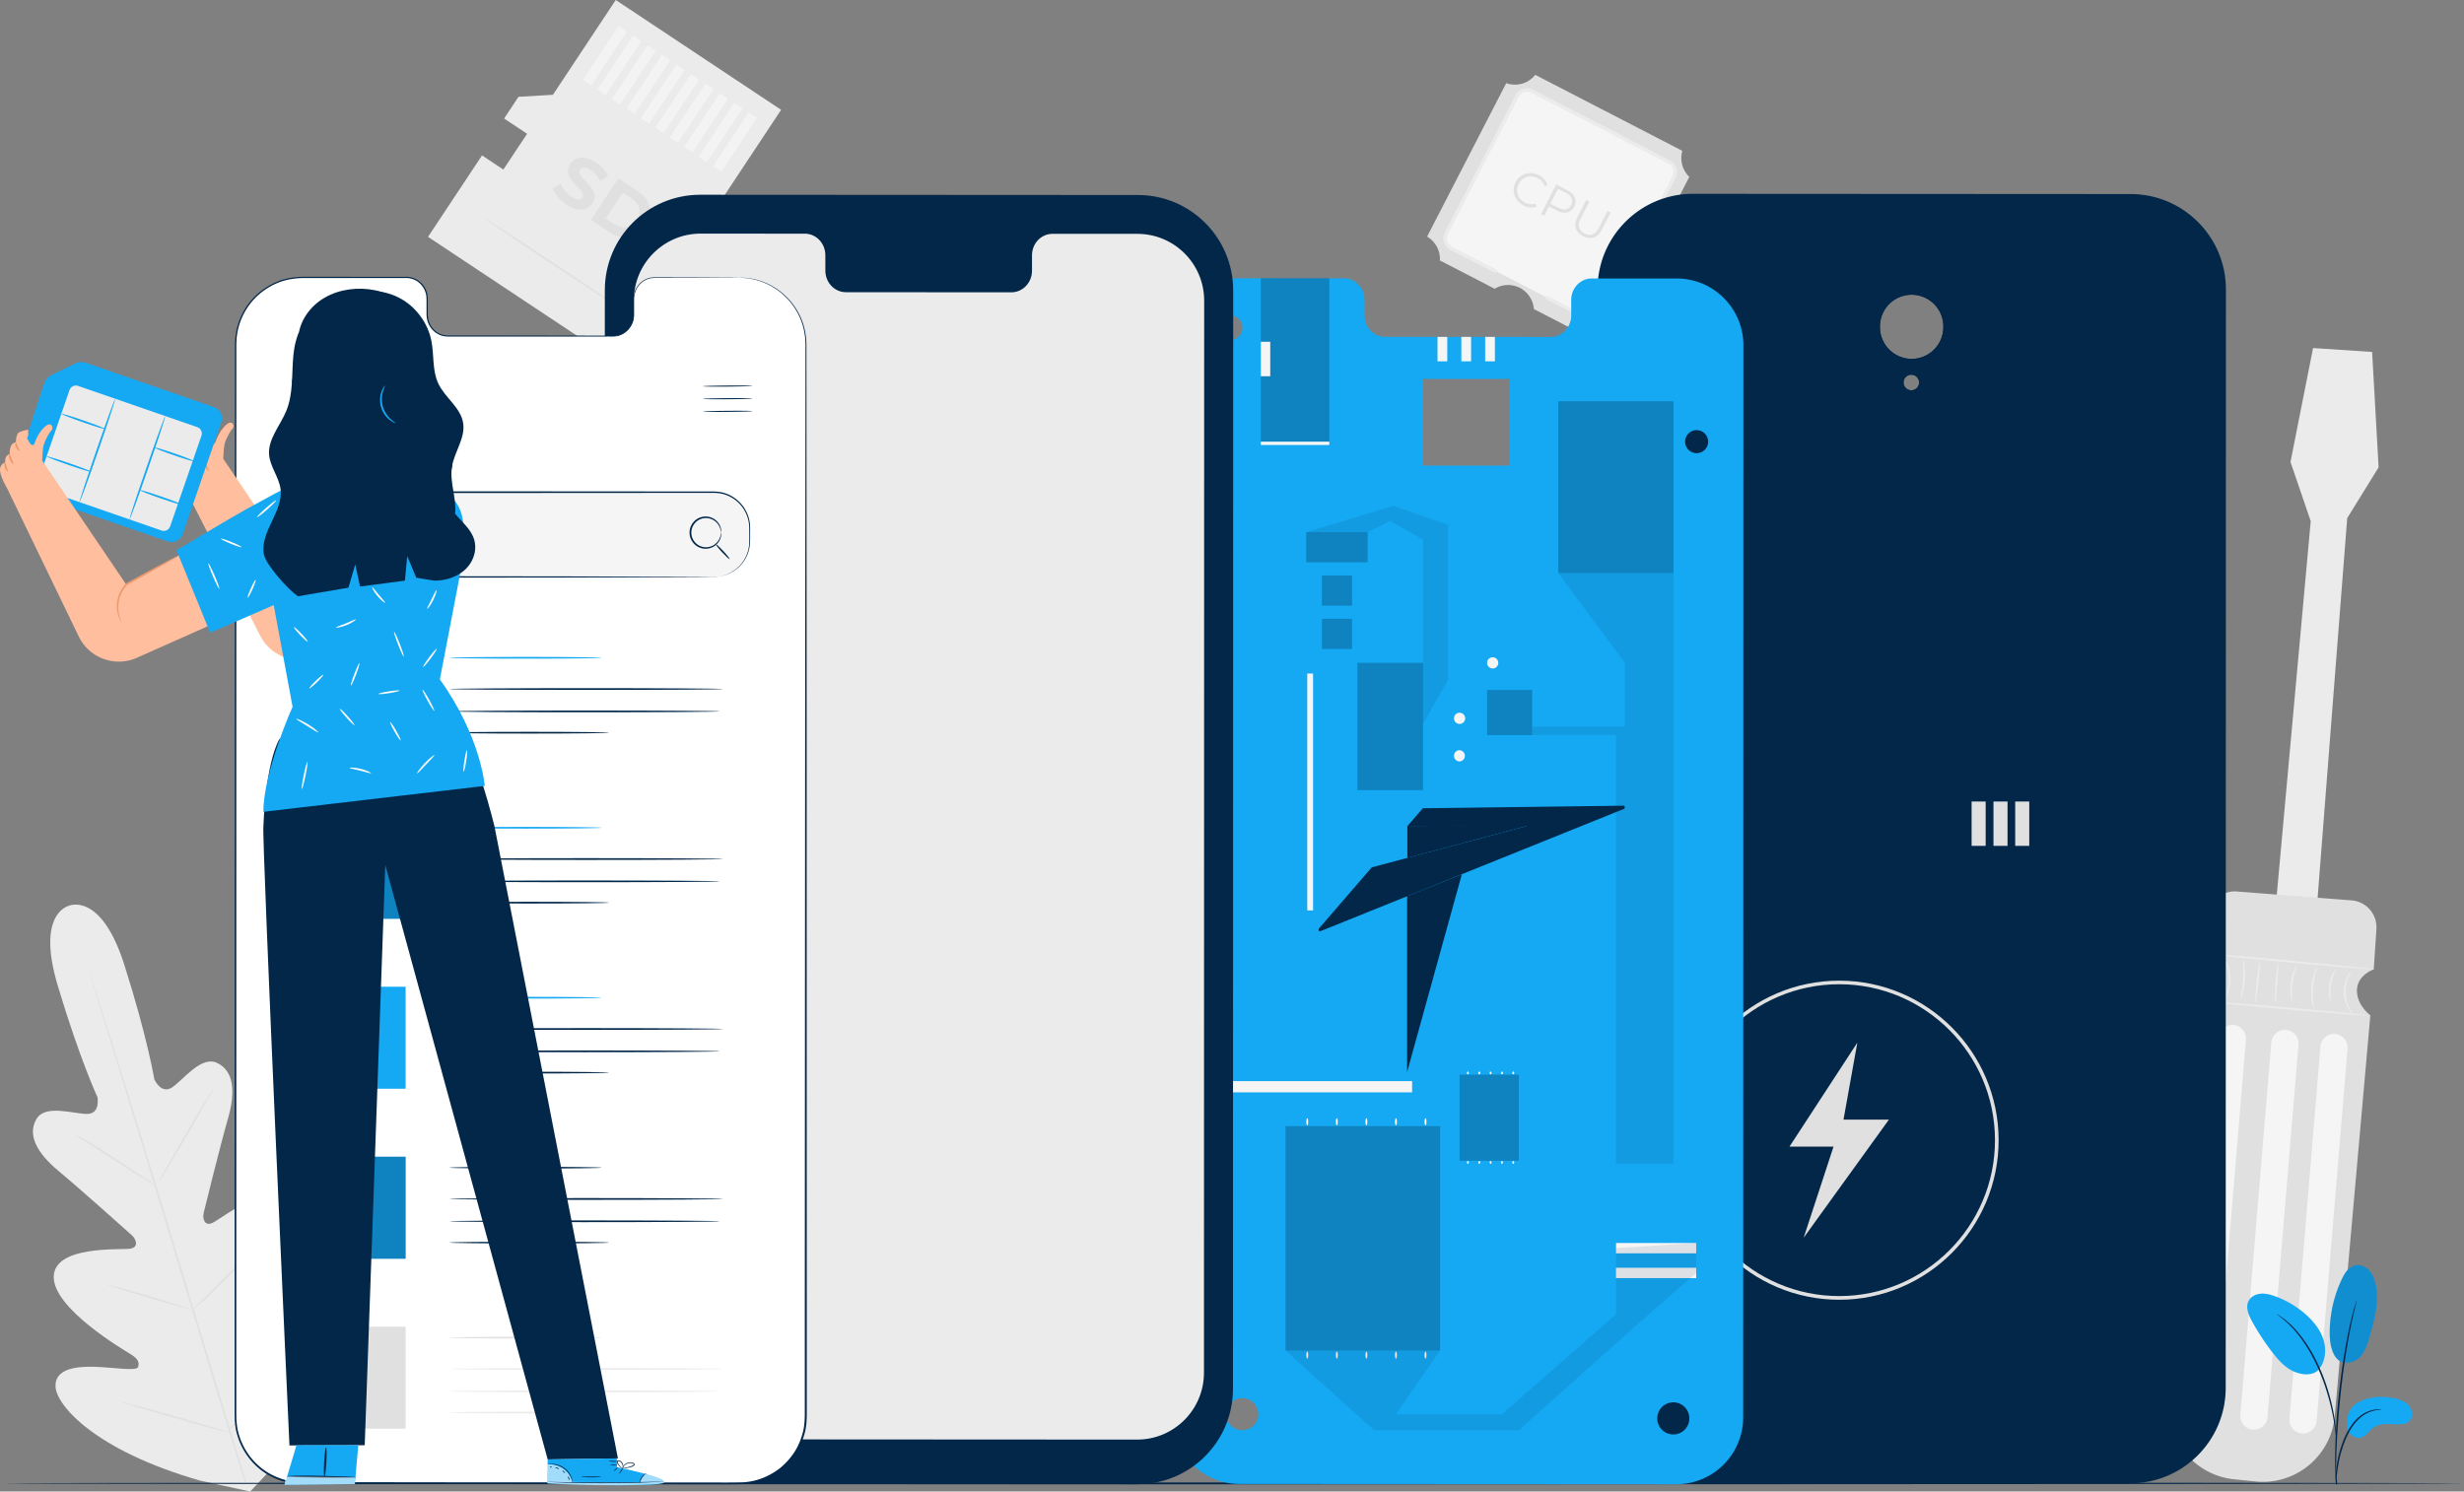 <svg width="370" height="224" fill="none" xmlns="http://www.w3.org/2000/svg"><rect width="100%" height="100%" fill="#808080" stroke="none"/><g clip-path="url(#a)"><path d="M10.437 136.01s-5.08.91-1.77 11.997c3.311 11.087 5.968 16.761 5.968 16.761s.485 2.523-1.563 2.523c-2.047 0-6.277-1.493-7.6.769-1.378 2.344.016 5.053 3.332 7.811s10.361 9.07 10.998 9.647c.62.562 1.127 1.788-.267 2.012-1.393.223-11.38-.551-11.466 4.213-.082 4.764 10.421 10.934 11.553 11.632 1.138.697 1.334 1.27 1.111 1.924-.223.654-3.555.076-6.403-.027-2.847-.104-6.174.272-5.989 3.03.18 2.753 5.837 9.506 21.73 14.068l7.503 1.63 5.276-5.631c10.562-12.738 11.428-21.508 10.029-23.884-1.4-2.377-4.361-.818-6.654.877-2.297 1.695-4.72 4.05-5.276 3.636-.55-.414-.713-.998-.163-2.213.544-1.216 5.75-12.237 2.995-16.129-2.755-3.891-10.569 2.388-11.843 2.987-1.28.6-1.551-.697-1.35-1.509.202-.834 2.467-10.024 3.654-14.172 1.186-4.154.81-7.173-1.65-8.334-2.369-1.123-5.02 2.502-6.714 3.657-1.693 1.156-2.711-1.204-2.711-1.204s-1.002-6.187-4.508-17.214c-3.512-11.021-8.325-8.835-8.325-8.835" fill="#EBEBEB"/><path d="M36.773 222.599c-2.548-8.105-5.973-19.333-9.713-31.744-3.74-12.412-7.133-23.645-9.637-31.761-1.252-4.05-2.265-7.331-2.973-9.61-.348-1.128-.615-2.006-.806-2.616-.087-.289-.152-.518-.201-.682-.044-.152-.06-.234-.06-.234s.033.076.087.229c.054.164.13.387.229.676.196.605.484 1.483.854 2.6.736 2.256 1.78 5.532 3.055 9.588 2.548 8.105 5.973 19.333 9.713 31.739 3.74 12.416 7.138 23.65 9.637 31.766" fill="#E0E0E0"/><path d="M11.309 170.393s.185.071.5.24c.317.169.763.425 1.313.746 1.1.649 2.597 1.581 4.225 2.644l4.165 2.736c.496.322.92.6 1.263.823.3.191.463.311.452.322-.01.016-.185-.071-.506-.235a36.145 36.145 0 0 1-1.312-.752c-1.095-.659-2.575-1.613-4.209-2.671-1.606-1.041-3.06-1.978-4.181-2.703-.496-.322-.92-.594-1.27-.818-.299-.196-.457-.31-.451-.327l.01-.005ZM23.837 177.517c-.066-.038 1.72-3.211 3.985-7.086 2.265-3.875 4.155-6.993 4.214-6.955.066.038-1.72 3.21-3.985 7.086-2.265 3.875-4.154 6.993-4.214 6.955ZM28.72 196.839s.126-.158.387-.414c.305-.289.675-.643 1.116-1.063.942-.899 2.238-2.142 3.621-3.57a127.63 127.63 0 0 0 3.463-3.723c.403-.452.751-.834 1.029-1.144.245-.267.387-.415.403-.404.016.011-.103.18-.321.469-.224.289-.55.703-.97 1.205a69.62 69.62 0 0 1-7.095 7.304c-.489.43-.886.774-1.175 1.002-.283.229-.446.349-.457.338ZM15.975 192.893s.19.016.517.098.8.207 1.377.365c1.16.317 2.761.774 4.52 1.298 1.758.523 3.348 1.008 4.497 1.368.572.18 1.034.332 1.356.441.315.109.49.18.484.197 0 .016-.19-.017-.517-.099-.327-.081-.8-.207-1.378-.365-1.16-.316-2.76-.774-4.519-1.297a234.626 234.626 0 0 1-4.497-1.368 65.558 65.558 0 0 1-1.356-.442c-.316-.109-.49-.18-.484-.196ZM18.12 210.499s.24.032.659.136c.468.12 1.062.278 1.77.463 1.486.398 3.539.971 5.804 1.614 2.265.643 4.306 1.242 5.782 1.689.697.218 1.285.398 1.742.54.408.131.637.218.632.234 0 .017-.24-.032-.66-.136-.467-.12-1.06-.278-1.769-.458-1.486-.398-3.539-.97-5.804-1.613a376.122 376.122 0 0 1-5.782-1.69c-.697-.218-1.285-.398-1.742-.539-.409-.131-.637-.218-.632-.235v-.005ZM34.144 214.952s.157-.202.479-.534c.359-.365.816-.834 1.366-1.401a215.06 215.06 0 0 0 4.449-4.671 221.77 221.77 0 0 0 4.29-4.819c.517-.594.947-1.09 1.28-1.477.304-.349.479-.534.495-.523.016.011-.136.218-.414.589-.277.37-.697.894-1.22 1.531a112.29 112.29 0 0 1-8.744 9.506 64.644 64.644 0 0 1-1.426 1.341c-.343.311-.54.474-.55.463l-.005-.005ZM252.623 22.653l-22.084-11.414a3.902 3.902 0 0 1-4.361 1.248l-11.88 23.046a3.894 3.894 0 0 1 1.916 3.58l8.222 4.252a3.89 3.89 0 0 1 3.8-.125 3.911 3.911 0 0 1 2.096 3.178l8.38 4.328a3.898 3.898 0 0 1 3.479-1.92l11.483-22.265a3.918 3.918 0 0 1-1.051-3.903v-.005Z" fill="#E0E0E0"/><path d="m250.87 24.41-20.974-10.837a1.459 1.459 0 0 0-1.966.628l-10.825 20.997a1.461 1.461 0 0 0 .627 1.968l20.974 10.837c.716.37 1.596.089 1.966-.628l10.826-20.997a1.462 1.462 0 0 0-.628-1.968Z" fill="#F5F5F5"/><path d="M239.256 48.364c-.31 0-.62-.077-.903-.224l-6.175-3.188a.267.267 0 0 1-.114-.366.267.267 0 0 1 .365-.114l6.174 3.188c.343.175.73.208 1.094.093.365-.114.665-.37.839-.708l10.595-20.555a1.45 1.45 0 0 0 .093-1.095 1.425 1.425 0 0 0-.708-.84l-20.532-10.607a1.44 1.44 0 0 0-1.938.616L217.45 35.12a1.444 1.444 0 0 0 .616 1.94l6.539 3.38c.136.07.185.234.114.365a.267.267 0 0 1-.365.114l-6.539-3.38a1.986 1.986 0 0 1-.849-2.67l10.595-20.555a1.977 1.977 0 0 1 2.668-.85l20.532 10.607a1.99 1.99 0 0 1 .855 2.676L241.02 47.301a1.99 1.99 0 0 1-1.159.98 1.917 1.917 0 0 1-.605.093v-.01Z" fill="#EBEBEB"/><path d="M227.583 27.373c.676-1.308 2.162-1.755 3.507-1.063.648.338 1.121.856 1.296 1.494l-.452.147c-.175-.556-.534-.948-1.046-1.21-1.078-.556-2.292-.185-2.836.872-.545 1.057-.142 2.268.931 2.823.511.262 1.034.333 1.595.148l.147.452c-.615.229-1.318.147-1.971-.19-1.334-.693-1.835-2.165-1.16-3.473h-.011ZM236.399 31.041c-.49.949-1.47 1.167-2.603.584l-1.198-.616-.724 1.406-.474-.245 2.298-4.459 1.666.861c1.133.584 1.525 1.516 1.029 2.47h.006Zm-.469-.245c.365-.714.109-1.363-.784-1.826l-1.181-.61-1.149 2.23 1.182.61c.892.457 1.573.294 1.932-.404ZM236.877 32.59l1.318-2.557.474.245-1.307 2.535c-.545 1.057-.3 1.799.566 2.246.871.452 1.617.223 2.162-.834l1.306-2.535.458.234-1.318 2.557c-.659 1.28-1.688 1.586-2.831.997-1.138-.588-1.492-1.608-.833-2.889h.005Z" fill="#E0E0E0"/><path d="m356.203 52.855.975 17.333-4.715 7.626-4.617 59.232-6.169-.36 5.308-58.42-3.038-8.88 3.387-17.114 8.869.583Z" fill="#EBEBEB"/><path d="m356.851 139.515-.403 6.066s-2.456.829-2.521 3.096c-.065 2.268 2.009 3.816 2.009 3.816l-5.341 60.153c-.534 6.034-5.897 10.46-11.913 9.844l-3.207-.327c-5.886-.599-10.203-5.81-9.713-11.708l4.998-60.066s2.537-1.237 2.118-3.843c-.419-2.605-1.928-3.297-1.928-3.297l.61-5.756a4.042 4.042 0 0 1 4.334-3.609l17.227 1.336a4.042 4.042 0 0 1 3.724 4.3l.006-.005Z" fill="#E0E0E0"/><path d="m343.794 213.066 4.65-55.913a2.043 2.043 0 1 1 4.073.338l-4.65 55.913a2.046 2.046 0 0 1-2.205 1.87 2.046 2.046 0 0 1-1.868-2.208ZM336.422 212.456l4.65-55.913a2.043 2.043 0 1 1 4.072.338l-4.649 55.912a2.044 2.044 0 1 1-4.073-.337ZM328.522 211.796l4.649-55.913a2.045 2.045 0 1 1 4.073.338l-4.65 55.913a2.044 2.044 0 0 1-2.205 1.87 2.045 2.045 0 0 1-1.867-2.208Z" fill="#F5F5F5"/><path d="M356.454 145.581c-.006.077-5.717-.392-12.746-1.046-7.035-.654-12.73-1.248-12.725-1.33.006-.076 5.712.392 12.752 1.047 7.034.654 12.73 1.248 12.719 1.329ZM355.936 152.542c-.006.076-5.646-.349-12.594-.959-6.953-.605-12.577-1.161-12.571-1.238.005-.076 5.646.349 12.599.96 6.947.605 12.577 1.161 12.571 1.237h-.005ZM333.999 150.242c-.043-.022.136-.371.327-.96a7.351 7.351 0 0 0 .338-2.371 7.231 7.231 0 0 0-.469-2.349c-.223-.578-.419-.916-.375-.937.027-.017.283.283.56.861.278.572.539 1.439.567 2.42a6.125 6.125 0 0 1-.43 2.447c-.245.594-.491.905-.512.889h-.006ZM336.515 150.144c-.082-.017.191-1.347.289-3.004.109-1.657.011-3.008.092-3.014.071-.011.3 1.346.191 3.036-.104 1.684-.507 3.003-.572 2.987v-.005ZM338.703 150.536c-.076-.005 0-1.406.175-3.123.174-1.717.375-3.102.457-3.091.076.006 0 1.407-.174 3.124-.175 1.717-.376 3.101-.458 3.09ZM341.682 150.667c-.076 0-.12-1.374 0-3.058.12-1.684.354-3.036.43-3.03.082.01-.033 1.368-.147 3.046-.12 1.679-.202 3.042-.283 3.036v.006ZM344.214 150.623c-.065.028-.447-1.253-.261-2.856.168-1.608.822-2.769.882-2.731.081.033-.436 1.21-.599 2.764-.18 1.548.065 2.812-.022 2.823ZM347.475 151.468c-.06.033-.561-1.379-.408-3.178.136-1.804.849-3.112.904-3.074.081.033-.496 1.352-.621 3.096-.147 1.739.218 3.134.131 3.156h-.006ZM350.029 150.405c-.06.033-.506-1.101-.272-2.545.218-1.445.991-2.393 1.034-2.338.077.043-.55 1.013-.756 2.381-.224 1.369.076 2.48-.011 2.502h.005Z" fill="#EBEBEB"/><path d="M353.371 152.417s-.332-.246-.675-.802a5.186 5.186 0 0 1-.746-2.425 5.165 5.165 0 0 1 .507-2.486c.288-.588.571-.883.598-.861.039.027-.179.36-.413.943a5.771 5.771 0 0 0-.403 2.393 5.89 5.89 0 0 0 .637 2.344c.288.561.539.872.501.899l-.006-.005ZM77.859 14.537l5.167-.3L92.462 0l24.833 16.494L92.32 54.19 64.274 35.571l8.108-12.231 3.201 2.125 3.566-5.374-3.452-2.29 2.162-3.264Z" fill="#EBEBEB"/><path d="M93 46.21c-.043.066-4.655-2.92-10.301-6.671-5.646-3.75-10.192-6.84-10.149-6.906.044-.065 4.655 2.922 10.302 6.672 5.646 3.75 10.186 6.84 10.143 6.906H93ZM82.988 28.316l1.209-.763c.272.73.877 1.515 1.623 2.011.854.567 1.388.513 1.644.131.773-1.166-3.376-2.769-1.846-5.08.702-1.057 2.14-1.373 3.91-.196.783.518 1.459 1.237 1.796 1.984l-1.17.801c-.36-.714-.85-1.27-1.4-1.635-.855-.567-1.394-.463-1.655-.07-.762 1.15 3.381 2.757 1.868 5.047-.692 1.04-2.14 1.357-3.92.18-.986-.655-1.787-1.609-2.059-2.404v-.006ZM92.865 26.79l2.826 1.875c2.037 1.352 2.62 3.505 1.367 5.39-1.253 1.887-3.458 2.186-5.494.835l-2.826-1.875 4.127-6.23v.005Zm-.588 6.873c1.236.818 2.532.622 3.327-.572.79-1.194.468-2.47-.768-3.287l-1.317-.872-2.56 3.865 1.318.872v-.006Z" fill="#E0E0E0"/><path d="m94.124 4.733-1.243-.825-5.352 8.075 1.243.826 5.352-8.076ZM96.297 6.18l-1.243-.826-5.352 8.076 1.243.825 5.352-8.075ZM98.467 7.616l-1.243-.825-5.352 8.076 1.243.825 5.352-8.076ZM100.639 9.063l-1.243-.826-5.352 8.076 1.243.826 5.352-8.076ZM102.812 10.504l-1.244-.826-5.351 8.076 1.243.826 5.352-8.076ZM104.987 11.946l-1.243-.825-5.351 8.075 1.243.826 5.351-8.076ZM107.159 13.393l-1.243-.826-5.352 8.076 1.244.825 5.351-8.075ZM109.329 14.83l-1.243-.826-5.352 8.075 1.244.826 5.351-8.076ZM111.502 16.276l-1.243-.826-5.352 8.076 1.243.826 5.352-8.076ZM113.674 17.717l-1.243-.826-5.352 8.076 1.243.826 5.352-8.076Z" fill="#fff" opacity=".4"/><path d="M370 222.779c0 .076-82.711.142-184.717.142-102.006 0-184.733-.066-184.733-.142 0-.076 82.694-.142 184.733-.142s184.717.066 184.717.142Z" fill="#022749"/><path d="m319.941 29.145-65.723-.038c-7.911 0-14.325 6.41-14.325 14.33l-.033 164.952c0 7.915 6.403 14.33 14.309 14.336l65.723.038c7.911 0 14.325-6.41 14.325-14.33l.033-164.953c0-7.914-6.403-14.33-14.309-14.335Zm-32.935 29.471a1.17 1.17 0 0 1-1.171-1.172 1.17 1.17 0 1 1 2.342 0 1.17 1.17 0 0 1-1.171 1.172Zm.049-4.72a4.763 4.763 0 0 1-4.759-4.764 4.76 4.76 0 1 1 9.518 0 4.76 4.76 0 0 1-4.759 4.764Z" fill="#022749"/><path d="M290.529 68.319c0 1.57-.022 2.84-.049 2.84-.028 0-.049-1.27-.049-2.84 0-1.57.021-2.84.049-2.84.027 0 .049 1.27.049 2.84Z" fill="#022749"/><path d="M319.876 35.413h-12.741l-37.214-.027h-4.481l-11.151-.011c-5.537 0-10.029 4.491-10.035 10.034l-.032 161.007c0 5.544 4.486 10.035 10.018 10.04l65.592.038c5.537 0 10.029-4.491 10.035-10.034l.032-161.007c0-5.543-4.486-10.035-10.018-10.04h-.005Zm-32.864 23.203a1.17 1.17 0 0 1-1.171-1.172 1.17 1.17 0 1 1 2.341 0c0 .65-.522 1.172-1.17 1.172Zm.049-4.72a4.762 4.762 0 0 1-4.759-4.764 4.76 4.76 0 1 1 9.517 0 4.76 4.76 0 0 1-4.758 4.764Z" fill="#022749"/><path d="M327.117 196.055h-80.179V81.52h80.179v114.535Zm-79.634-.546h79.09V82.065h-79.09v113.444ZM320.66 211.082s.092-.011.283-.027c.093-.006.212-.017.348-.022.137-.022.294-.049.474-.076.36-.066.795-.191 1.296-.393a6.763 6.763 0 0 0 1.574-.976 6.203 6.203 0 0 0 1.464-1.815 6.243 6.243 0 0 0 .713-2.692c.006-2.039-.032-4.388-.049-7.004l.082.081c-16.176.011-43.029.033-73.4.06h-6.229l.142-.141c.011 1.466.016 2.921.027 4.366 0 .725.011 1.444.011 2.158s.065 1.406.278 2.077a6.2 6.2 0 0 0 2.433 3.248c1.149.769 2.51 1.085 3.877 1.025 5.494 0 10.775.006 15.795.011 10.046.011 19.046.022 26.587.033 7.535.016 13.606.032 17.804.043 2.091.011 3.708.022 4.818.028.545.005.964.011 1.253.011.283 0 .424.016.424.016s-.141.011-.424.016c-.289 0-.708.006-1.253.011l-4.818.027c-4.198.011-10.269.028-17.804.044-7.541.011-16.541.022-26.587.033-5.02 0-10.307.005-15.795.011-1.377.065-2.837-.268-4.029-1.069a6.482 6.482 0 0 1-2.548-3.396c-.223-.692-.294-1.438-.294-2.158 0-.719-.011-1.439-.016-2.158-.011-1.445-.022-2.9-.028-4.366v-.142h6.371c30.37.027 57.223.049 73.4.06h.081v.082c0 2.621.033 4.96.011 7.009a6.267 6.267 0 0 1-.746 2.736 6.258 6.258 0 0 1-1.502 1.832 6.813 6.813 0 0 1-1.607.97 6.328 6.328 0 0 1-1.312.371c-.18.027-.343.049-.479.065-.136 0-.25.011-.348.011-.186.005-.284 0-.284 0h.006ZM294.215 53.487s.038-.207.098-.6c.054-.392.119-.98.13-1.733a17.426 17.426 0 0 0-.168-2.747c-.153-1.057-.409-2.262-.948-3.5-.533-1.215-1.394-2.5-2.766-3.264-1.366-.78-3.158-.84-4.856-.43a7.272 7.272 0 0 0-2.434 1.128 6.768 6.768 0 0 0-1.873 2.07c-.485.824-.773 1.778-.991 2.748a14.93 14.93 0 0 0-.343 3.009 13.524 13.524 0 0 0 .283 3.014c.201.976.561 1.897.947 2.785.795 1.766 1.819 3.347 2.875 4.791.528.72 1.062 1.418 1.585 2.077.522.638 1.121 1.265 1.867 1.4.365.06.724-.043 1.024-.26.299-.208.555-.486.778-.764.452-.572.79-1.194 1.127-1.782 1.34-2.355 2.303-4.328 2.87-5.729.283-.703.484-1.253.604-1.635.06-.174.104-.316.142-.43.032-.099.054-.148.054-.148s0 .055-.027.153-.06.25-.114.441c-.109.387-.289.949-.561 1.657-.539 1.423-1.476 3.418-2.799 5.789-.332.589-.664 1.226-1.132 1.82a4.171 4.171 0 0 1-.823.818c-.315.24-.767.382-1.192.305-.86-.163-1.481-.834-2.02-1.477a80.608 80.608 0 0 1-1.601-2.082c-1.061-1.444-2.101-3.041-2.918-4.83-.397-.893-.768-1.836-.969-2.839a13.796 13.796 0 0 1-.289-3.074c.011-1.047.136-2.071.354-3.069.109-.496.245-.986.409-1.46.152-.475.364-.938.62-1.369a7.117 7.117 0 0 1 1.955-2.147 7.392 7.392 0 0 1 2.532-1.161c1.753-.415 3.604-.344 5.036.48 1.437.812 2.309 2.147 2.837 3.395.533 1.265.784 2.486.92 3.554.136 1.074.152 2.011.12 2.769a11.456 11.456 0 0 1-.185 1.739c-.044.196-.077.343-.104.441a.558.558 0 0 1-.049.147h-.005Z" fill="#022749"/><path d="M320.072 38.585s.261-.005.773.033a6.7 6.7 0 0 1 2.167.616c.457.201.926.512 1.41.888.468.398.937.889 1.345 1.494.408.605.735 1.33.936 2.147.213.818.207 1.723.207 2.655l.049 31.613v.11h-.108c-19.667.076-45.186.174-72.987.277-2.276.006-4.535.017-6.642.022h-.142V45.42a6.937 6.937 0 0 1 1.851-4.742 6.937 6.937 0 0 1 4.465-2.185c13.165-.055 24.942 0 34.819 0 9.871.016 17.837.032 23.336.043 2.744.011 4.873.022 6.321.027.719.006 1.263.011 1.639.011.37 0 .561.017.561.017s-.191.01-.561.016c-.376 0-.926.005-1.639.01-1.448.006-3.577.017-6.321.028-5.499.011-13.465.027-23.336.044-9.877.016-21.659.038-34.797.06a6.667 6.667 0 0 0-6.071 6.677v32.878l-.142-.142c2.108-.005 4.367-.016 6.643-.021 27.801-.082 53.325-.159 72.986-.213l-.109.109c.022-13.278.038-24.097.049-31.614.006-.937.017-1.826-.185-2.627a6.62 6.62 0 0 0-.909-2.12 7.207 7.207 0 0 0-1.318-1.483c-.479-.376-.936-.687-1.388-.894a7.02 7.02 0 0 0-2.145-.638c-.251-.032-.447-.032-.572-.043l-.196-.017.011-.016ZM311.872 120.372h-76.051a2.817 2.817 0 0 0-2.815 2.818v96.09a2.817 2.817 0 0 0 2.815 2.818h76.051a2.817 2.817 0 0 0 2.815-2.818v-96.09a2.817 2.817 0 0 0-2.815-2.818Z" fill="#022749"/><path d="M314.693 128.81c0 .076-18.322.142-40.917.142-22.596 0-40.922-.066-40.922-.142 0-.076 18.315-.142 40.922-.142 22.606 0 40.917.066 40.917.142Z" fill="#022749"/><path d="M255.868 128.695c-.076 0-.141-1.837-.141-4.099 0-2.262.065-4.098.141-4.098.076 0 .142 1.836.142 4.098 0 2.262-.066 4.099-.142 4.099ZM286.778 128.81c-.076 0-.141-1.783-.141-3.979 0-2.197.065-3.979.141-3.979.077 0 .142 1.782.142 3.979 0 2.196-.065 3.979-.142 3.979Z" fill="#022749"/><path d="M298.173 120.372h-2.112v6.661h2.112v-6.661ZM301.456 120.372h-2.112v6.661h2.112v-6.661ZM304.718 120.372h-2.113v6.661h2.113v-6.661ZM278.899 156.592l-10.187 15.61h6.615l-4.481 13.676 12.801-17.731h-6.822l2.074-11.555Z" fill="#E0E0E0"/><path d="M276.182 195.199c-13.198 0-23.935-10.749-23.935-23.961 0-13.213 10.737-23.961 23.935-23.961 13.198 0 23.935 10.748 23.935 23.961 0 13.212-10.737 23.961-23.935 23.961Zm0-47.383c-12.899 0-23.39 10.504-23.39 23.416 0 12.913 10.491 23.416 23.39 23.416 12.898 0 23.39-10.503 23.39-23.416 0-12.912-10.492-23.416-23.39-23.416Z" fill="#E0E0E0"/><path d="M251.768 41.823h-12.74c-1.71-.011-3.093 1.439-3.093 3.227v2.316c0 1.788-1.388 3.238-3.098 3.238l-24.839-.017c-1.709 0-3.092-1.45-3.092-3.237v-2.317c0-1.788-1.383-3.237-3.093-3.237h-4.481l-11.15-.011c-5.538 0-10.03 4.491-10.035 10.034v29.472l6.795 7.048v41.288h-6.811l-.017 83.199c0 5.543 4.487 10.035 10.019 10.04l65.592.038c5.537 0 10.029-4.491 10.034-10.034l.033-161.007c0-5.543-4.486-10.035-10.018-10.04h-.006Zm-66.986 5.532a1.849 1.849 0 0 1 0 3.696 1.849 1.849 0 0 1 0-3.696Zm-1.535 34.825a1.133 1.133 0 1 1 0-2.266 1.133 1.133 0 0 1 0 2.266Zm5.325 131.502a2.41 2.41 0 1 1-4.062-2.595 2.41 2.41 0 0 1 4.062 2.595Zm38.113-143.756h-13.002V56.91h13.002v13.016Zm26.613 144.388a2.403 2.403 0 0 1-3.326.736 2.41 2.41 0 0 1-.735-3.33 2.403 2.403 0 0 1 3.326-.736 2.41 2.41 0 0 1 .735 3.33Zm1.47-146.257a1.728 1.728 0 0 1 0-3.456 1.727 1.727 0 0 1 0 3.456Z" fill="#15A9F3"/><path d="M217.325 50.593h-1.465v3.674h1.465v-3.674ZM220.902 50.593h-1.464v3.674h1.464v-3.674ZM224.479 50.593h-1.464v3.674h1.464v-3.674Z" fill="#F5F5F5"/><path d="M199.613 41.785h-10.285v24.544h10.285V41.785ZM251.3 60.262h-17.32v25.793h17.32V60.262ZM230.066 103.628h-6.762v6.77h6.762v-6.77ZM203.027 92.923h-4.53v4.535h4.53v-4.535ZM203.027 86.42h-4.53v4.535h4.53V86.42ZM205.379 79.918h-9.239v4.534h9.239v-4.534ZM213.683 99.55h-9.844v19.116h9.844V99.551Z" fill="#022749" opacity=".3"/><path d="m233.981 86.055 10.018 13.496v9.56h-13.928v1.287h12.572v64.383h8.663V86.055h-17.325ZM196.14 79.918l13.083-3.947 8.211 2.84v23.285l-3.752 6.65V81.051l-4.922-2.829-3.381 1.696h-9.239Z" fill="#022749" opacity=".1"/><path d="M254.703 186.674h-12.038v1.553h12.038v-1.553ZM254.703 190.397h-12.038v1.553h12.038v-1.553Z" fill="#F5F5F5"/><path d="M216.252 169.128h-23.216v33.702h23.216v-33.702Z" fill="#022749" opacity=".3"/><path d="M196.303 167.929c.076 0 .141.24.141.54 0 .3-.065.539-.141.539-.077 0-.142-.239-.142-.539 0-.3.065-.54.142-.54ZM200.746 167.929c.076 0 .142.24.142.54 0 .3-.066.539-.142.539-.076 0-.142-.239-.142-.539 0-.3.066-.54.142-.54ZM205.183 167.929c.076 0 .141.24.141.54 0 .3-.065.539-.141.539-.077 0-.142-.239-.142-.539 0-.3.065-.54.142-.54ZM209.62 167.929c.076 0 .142.24.142.54 0 .3-.066.539-.142.539-.076 0-.141-.239-.141-.539 0-.3.065-.54.141-.54ZM214.058 167.929c.076 0 .141.24.141.54 0 .3-.065.539-.141.539-.077 0-.142-.239-.142-.539 0-.3.065-.54.142-.54ZM196.303 202.971c.076 0 .141.24.141.54 0 .3-.065.54-.141.54-.077 0-.142-.24-.142-.54 0-.3.065-.54.142-.54ZM200.746 202.971c.076 0 .142.24.142.54 0 .3-.066.54-.142.54-.076 0-.142-.24-.142-.54 0-.3.066-.54.142-.54ZM205.183 202.971c.076 0 .141.24.141.54 0 .3-.065.54-.141.54-.077 0-.142-.24-.142-.54 0-.3.065-.54.142-.54ZM209.62 202.971c.076 0 .142.24.142.54 0 .3-.066.54-.142.54-.076 0-.141-.24-.141-.54 0-.3.065-.54.141-.54ZM214.058 202.971c.076 0 .141.24.141.54 0 .3-.065.54-.141.54-.077 0-.142-.24-.142-.54 0-.3.065-.54.142-.54Z" fill="#fff"/><path d="M228.079 161.394h-8.902v12.923h8.902v-12.923Z" fill="#022749" opacity=".3"/><path d="M220.429 160.931c.076 0 .141.092.141.207 0 .114-.065.207-.141.207-.077 0-.142-.093-.142-.207 0-.115.065-.207.142-.207ZM222.133 160.931c.076 0 .141.092.141.207 0 .114-.065.207-.141.207-.076 0-.142-.093-.142-.207 0-.115.066-.207.142-.207ZM223.832 160.931c.076 0 .142.092.142.207 0 .114-.066.207-.142.207-.076 0-.142-.093-.142-.207 0-.115.066-.207.142-.207ZM225.536 160.931c.076 0 .142.092.142.207 0 .114-.066.207-.142.207-.076 0-.141-.093-.141-.207 0-.115.065-.207.141-.207ZM227.234 160.931c.077 0 .142.092.142.207 0 .114-.065.207-.142.207-.076 0-.141-.093-.141-.207 0-.115.065-.207.141-.207ZM220.429 174.366c.076 0 .141.093.141.207 0 .115-.065.208-.141.208-.077 0-.142-.093-.142-.208 0-.114.065-.207.142-.207ZM222.133 174.366c.076 0 .141.093.141.207 0 .115-.065.208-.141.208-.076 0-.142-.093-.142-.208 0-.114.066-.207.142-.207ZM223.832 174.366c.076 0 .142.093.142.207 0 .115-.066.208-.142.208-.076 0-.142-.093-.142-.208 0-.114.066-.207.142-.207ZM225.536 174.366c.076 0 .142.093.142.207 0 .115-.066.208-.142.208-.076 0-.141-.093-.141-.208 0-.114.065-.207.141-.207ZM227.234 174.366c.077 0 .142.093.142.207 0 .115-.065.208-.142.208-.076 0-.141-.093-.141-.208 0-.114.065-.207.141-.207Z" fill="#fff"/><path d="M176.125 162.364h35.919v1.69h-35.93l.011-1.69ZM224.986 99.55a.84.84 0 1 1-1.68 0 .84.84 0 0 1 1.68 0ZM220.015 107.852a.84.84 0 1 1-1.679 0 .84.84 0 0 1 1.679 0ZM218.338 113.57a.842.842 0 0 1 .779-.9.843.843 0 0 1 .119 1.679.841.841 0 0 1-.898-.779ZM199.613 66.329h-10.285v.501h10.285v-.501ZM190.744 51.329h-1.416v5.178h1.416v-5.178ZM197.174 101.148h-.871v35.582h.871v-35.582Z" fill="#F5F5F5"/><path d="M242.665 187.453v9.915l-17.129 15.022h-15.915l6.626-9.56h-23.211l13.296 11.975h21.746l17.527-15.676 9.098-7.953v-4.502l-12.038.779Z" fill="#022749" opacity=".1"/><path d="m170.822 222.904-65.723-.038c-7.906 0-14.309-6.421-14.309-14.335l.033-164.953c0-7.92 6.414-14.335 14.325-14.33l65.723.038c7.905 0 14.308 6.421 14.308 14.336l-.032 164.953c0 7.919-6.414 14.335-14.325 14.329Z" fill="#022749"/><path d="M170.8 35.118h-12.741c-1.71-.01-3.093 1.44-3.093 3.227v2.317c0 1.788-1.388 3.238-3.098 3.238l-24.838-.017c-1.71 0-3.093-1.45-3.093-3.238V38.33c0-1.788-1.383-3.238-3.093-3.238h-4.48l-11.151-.01c-5.537 0-10.03 4.49-10.035 10.034l-.032 161.007c0 5.543 4.486 10.034 10.018 10.04l65.592.038c5.537 0 10.029-4.491 10.035-10.035l.032-161.006c0-5.544-4.486-10.035-10.018-10.04h-.005Z" fill="#EBEBEB"/><path d="M111.022 41.692h-12.74c-1.71-.005-3.093 1.439-3.093 3.227v2.316c0 1.788-1.388 3.238-3.098 3.238l-24.839-.016c-1.71 0-3.092-1.45-3.092-3.238v-2.316c0-1.788-1.383-3.238-3.093-3.238h-4.48l-11.152-.011c-5.537 0-10.029 4.491-10.034 10.034l-.033 161.007c0 5.544 4.487 10.035 10.018 10.04l65.593.039c5.537 0 10.029-4.492 10.034-10.035l.033-161.007c0-5.543-4.486-10.035-10.018-10.04h-.006Z" fill="#fff"/><path d="M111.023 41.692s.114 0 .343.01c.228.023.571 0 1.018.077.887.104 2.243.393 3.762 1.303.768.436 1.546 1.057 2.287 1.853a10.08 10.08 0 0 1 1.911 2.998c.495 1.194.762 2.59.751 4.077 0 1.483 0 3.058.006 4.731.005 13.376.022 32.726.032 56.638 0 23.912.011 52.386.017 84v15.044c-.011 1.019-.076 2.071-.387 3.063-.288.992-.697 1.962-1.279 2.829a10.834 10.834 0 0 1-2.091 2.322c-1.628 1.308-3.675 2.148-5.793 2.251-2.102.06-4.193.016-6.3.027-4.214 0-8.472 0-12.768-.005-8.591 0-17.335-.011-26.205-.011-4.437 0-8.907 0-13.405-.005h-6.767c-2.271.114-4.629-.486-6.529-1.805-1.91-1.313-3.316-3.292-3.974-5.494-.354-1.095-.42-2.267-.42-3.396V195.39c0-8.885 0-17.639.006-26.245l.016-49.612c.006-15.807.017-30.835.022-44.892 0-7.031.01-13.817.01-20.347v-2.436c.006-.404.033-.813.055-1.216.071-.398.104-.807.207-1.194a10.277 10.277 0 0 1 2.107-4.251 10.497 10.497 0 0 1 3.719-2.786c1.41-.637 2.962-.86 4.46-.844 2.983 0 5.901.005 8.738.01h6.261a3.223 3.223 0 0 1 1.977.551c.566.398 1.002.97 1.225 1.614.256.643.196 1.34.201 1.983v.976c0 .327-.01.649.033.96.082.62.343 1.215.746 1.678.397.47.947.807 1.53.954.294.077.593.093.904.087h4.546c4.742.006 9.158.011 13.22.022 2.03 0 3.974.006 5.831.011.457-.005.931.022 1.367-.016.44-.05.86-.202 1.225-.43a3.18 3.18 0 0 0 1.404-2.023c.093-.403.077-.812.077-1.221v-1.2c0-.392-.022-.784.054-1.171a3.45 3.45 0 0 1 .376-1.074 3.16 3.16 0 0 1 1.6-1.417c.66-.289 1.362-.202 1.993-.213 2.57.006 4.748.011 6.507.017 1.758.005 3.098.01 4.002.016.903 0 1.361.017 1.361.017s-.463.01-1.361.016c-.904 0-2.244.005-4.002.01-1.759 0-3.937.006-6.507.012-.637.016-1.323-.066-1.96.212a3.096 3.096 0 0 0-1.552 1.38 3.46 3.46 0 0 0-.364 1.046c-.071.37-.044.757-.05 1.155v1.2c0 .403.017.822-.075 1.242a3.293 3.293 0 0 1-1.454 2.099c-.381.24-.817.398-1.274.452-.463.038-.915.011-1.378.022H67.438a3.683 3.683 0 0 1-.942-.093 3.143 3.143 0 0 1-1.623-1.003 3.331 3.331 0 0 1-.79-1.766c-.043-.332-.032-.66-.032-.98v-.977c-.01-.654.05-1.313-.196-1.924a3.155 3.155 0 0 0-1.16-1.526 3.005 3.005 0 0 0-1.873-.517h-15c-1.48-.017-2.989.207-4.377.833a10.191 10.191 0 0 0-3.643 2.731 10.123 10.123 0 0 0-2.063 4.164c-.104.382-.13.78-.202 1.172-.021.398-.049.79-.054 1.194v160.342c0 1.123.065 2.246.408 3.314.637 2.137 2.01 4.066 3.866 5.342 1.857 1.286 4.116 1.869 6.37 1.755h6.768c4.497 0 8.967.005 13.405.011a194610.305 194610.305 0 0 1 38.973.027c2.107-.011 4.214.032 6.283-.027 2.064-.099 4.046-.916 5.635-2.186a10.782 10.782 0 0 0 2.037-2.257c.566-.845.964-1.788 1.247-2.752.299-.971.364-1.979.375-2.993v-15.044c.017-31.613.033-60.088.049-84 .022-23.912.044-43.261.055-56.637 0-1.674 0-3.249.005-4.731.017-1.477-.245-2.857-.729-4.045a9.911 9.911 0 0 0-1.884-2.981c-.73-.796-1.503-1.418-2.265-1.854a9.505 9.505 0 0 0-3.735-1.319c-.441-.087-.784-.065-1.013-.092-.229-.017-.343-.028-.343-.028l.033-.005Z" fill="#022749"/><path d="M112.961 57.951c0 .044-1.655.093-3.702.11-2.047.016-3.702 0-3.702-.05 0-.043 1.655-.092 3.702-.109 2.042-.016 3.702 0 3.702.05ZM112.978 59.848c0 .044-1.655.093-3.702.11-2.048.016-3.703 0-3.703-.05 0-.044 1.655-.093 3.703-.109 2.041-.016 3.702 0 3.702.05ZM112.994 61.745c0 .044-1.656.093-3.703.109-2.047.016-3.702 0-3.702-.05 0-.043 1.655-.092 3.702-.108 2.042-.016 3.703 0 3.703.049ZM45.632 63.909s.054-.006.152-.011c.12 0 .261-.01.43-.016.403-.011.931-.022 1.58-.038l-.044.043-.017-1.15c0-.213-.016-.414 0-.66a.614.614 0 0 1 .529-.49c.255 0 .479-.016.756 0 .283.033.529.31.518.61l.016 1.674-.07-.071c.642-.006 1.306-.011 1.992-.022l-.076.076c-.006-.806-.017-1.635-.022-2.485v-.632c0-.197-.12-.327-.278-.475-.294-.288-.588-.577-.87-.86-.284-.284-.567-.562-.84-.83a28.06 28.06 0 0 0-.408-.403c-.141-.136-.25-.272-.414-.31a.524.524 0 0 0-.457.087c-.12.103-.25.245-.37.365-.245.245-.485.49-.713.725-.452.469-.92.894-1.258 1.297-.142.224-.093.496-.098.747v.703c0 .43 0 .807-.006 1.134 0 .289-.005.529-.005.725 0 .169-.005.256-.01.261 0 0-.012-.076-.017-.24-.006-.19-.011-.43-.022-.713-.005-.328-.016-.709-.027-1.145 0-.224-.011-.463-.011-.72 0-.125 0-.256-.006-.392 0-.142.033-.289.11-.42.37-.452.81-.855 1.262-1.335.23-.235.469-.48.708-.73.126-.126.234-.251.387-.382a.662.662 0 0 1 .577-.114c.212.049.349.223.48.343.135.13.271.267.407.403l.844.829.872.855c.07.077.152.137.223.24a.618.618 0 0 1 .103.338c0 .213 0 .425.006.638l.016 2.486v.076h-.076c-.686 0-1.356.01-1.993.01h-.07v-.07c0-.578-.006-1.14-.012-1.673a.483.483 0 0 0-.402-.486c-.23-.01-.502 0-.725 0a.493.493 0 0 0-.43.387c-.022.202 0 .436-.01.638v1.194h-.044c-.66 0-1.198-.011-1.606-.011-.164 0-.3 0-.42-.006-.092 0-.141 0-.136-.005l-.005.01Z" fill="#022749"/><path d="M107.211 73.927H48.016a5.366 5.366 0 0 0-5.363 5.37v1.994a5.366 5.366 0 0 0 5.363 5.369h59.195a5.366 5.366 0 0 0 5.363-5.369v-1.995a5.366 5.366 0 0 0-5.363-5.369Z" fill="#F5F5F5"/><path d="M107.212 86.66s.136-.016.402-.033a6.068 6.068 0 0 0 1.155-.223 5.501 5.501 0 0 0 1.682-.889 5.265 5.265 0 0 0 1.595-2.022c.196-.447.36-.943.42-1.483.07-.534.049-1.111.049-1.716-.011-.6.027-1.232-.082-1.865a5.325 5.325 0 0 0-.691-1.864c-.708-1.177-1.977-2.17-3.529-2.453-.767-.147-1.589-.076-2.428-.092h-2.586c-14.13.01-33.632.022-55.171.038a5.232 5.232 0 0 0-3.561 1.406 5.261 5.261 0 0 0-1.655 3.401c-.044.633-.011 1.303-.022 1.952-.017.66.016 1.28.196 1.891a5.286 5.286 0 0 0 2.167 2.965 5.123 5.123 0 0 0 1.693.725c.6.142 1.209.142 1.84.136H59.56c9.333.011 17.74.022 24.807.028 7.056.016 12.767.032 16.72.043 1.971.011 3.501.017 4.547.022.511.006.909.011 1.181.011.267 0 .403.011.403.011s-.136.01-.403.01c-.272 0-.67.006-1.181.012-1.046.005-2.576.016-4.547.022-3.958.01-9.664.021-16.72.043-7.062.006-15.469.017-24.806.027H48.685c-.615 0-1.268.006-1.894-.141a5.335 5.335 0 0 1-1.775-.758 5.538 5.538 0 0 1-2.276-3.112c-.19-.632-.223-1.32-.207-1.962.01-.655-.022-1.298.022-1.974a5.498 5.498 0 0 1 5.472-5.042c21.539.017 41.047.028 55.171.039h2.586c.839.016 1.661-.05 2.461.103 1.595.3 2.897 1.325 3.621 2.54.365.61.599 1.27.702 1.919.109.654.065 1.292.071 1.886 0 .6.016 1.177-.06 1.728a5.244 5.244 0 0 1-.441 1.51 5.354 5.354 0 0 1-1.639 2.044 5.42 5.42 0 0 1-1.715.872c-.506.136-.898.19-1.165.201-.267.011-.403.006-.403.006l-.005.038Z" fill="#022749"/><path d="M108.289 79.994s-.021-.207-.119-.55a2.308 2.308 0 0 0-.844-1.21 2.215 2.215 0 0 0-2.08-.295c-.773.267-1.438 1.09-1.432 2.055-.011.96.659 1.782 1.432 2.055.778.294 1.59.087 2.08-.295.511-.376.746-.872.844-1.21.098-.343.098-.55.119-.55.011 0 .017.049.017.147 0 .098 0 .245-.044.425-.071.36-.294.905-.833 1.33-.517.43-1.405.687-2.276.37-.866-.283-1.617-1.204-1.606-2.278-.011-1.079.746-1.995 1.606-2.278a2.402 2.402 0 0 1 2.276.37c.539.431.762.97.833 1.33.038.186.049.328.044.426 0 .098-.011.147-.017.147v.01Z" fill="#022749"/><path d="M109.558 83.967c-.055.05-.556-.414-1.127-1.03-.572-.616-.991-1.155-.937-1.204.054-.05.555.414 1.127 1.03.572.616.991 1.155.937 1.204Z" fill="#022749"/><path d="M52.094 79.024h-1.246v-.328h2.869v.328H52.47v3.226h-.376v-3.226ZM56.281 81.03H54.05c.038.555.468.926 1.05.926.327 0 .616-.114.817-.349l.202.235c-.24.283-.61.436-1.03.436-.832 0-1.398-.567-1.398-1.363s.555-1.357 1.3-1.357c.747 0 1.291.556 1.291 1.357v.114Zm-2.232-.268h1.89c-.044-.523-.426-.888-.948-.888-.523 0-.899.365-.942.888ZM58.644 82.25l-.844-1.117-.85 1.117h-.402l1.056-1.368-1.002-1.297h.403l.8 1.047.8-1.047h.398l-1.001 1.297 1.067 1.368h-.425ZM61.057 82.087c-.142.125-.354.185-.561.185-.5 0-.779-.283-.779-.78V79.88h-.479v-.305h.48v-.583h.359v.583h.811v.305h-.811v1.592c0 .316.163.485.463.485a.597.597 0 0 0 .397-.136l.125.256-.005.01Z" fill="#E0E0E0"/><path d="M60.91 97.245H45.605v15.322H60.91V97.245Z" fill="#15A9F3"/><path d="M60.91 97.245H45.605v15.322H60.91V97.245Z" fill="#022749" opacity=".4"/><path d="M90.349 98.788c0 .07-5.118.13-11.428.13-6.31 0-11.429-.06-11.429-.13 0-.071 5.118-.131 11.429-.131 6.31 0 11.428.06 11.428.13Z" fill="#15A9F3"/><path d="M108.578 103.481c0 .071-9.196.13-20.543.13s-20.543-.059-20.543-.13c0-.071 9.196-.131 20.543-.131s20.543.06 20.543.131ZM108.093 106.838c0 .071-9.092.131-20.297.131-11.206 0-20.304-.06-20.304-.131 0-.071 9.087-.131 20.303-.131 11.217 0 20.298.06 20.298.131ZM91.465 110.038c0 .071-5.368.131-11.984.131-6.615 0-11.989-.06-11.989-.131 0-.071 5.369-.131 11.99-.131 6.62 0 11.983.06 11.983.131Z" fill="#022749"/><path d="M60.91 122.667H45.605v15.322H60.91v-15.322ZM90.349 124.313c0 .071-5.118.131-11.428.131-6.31 0-11.429-.06-11.429-.131 0-.071 5.118-.131 11.429-.131 6.31 0 11.428.06 11.428.131Z" fill="#15A9F3"/><path d="M108.578 129.011c0 .071-9.196.131-20.543.131s-20.543-.06-20.543-.131c0-.07 9.196-.13 20.543-.13s20.543.06 20.543.13ZM108.093 132.364c0 .071-9.092.13-20.297.13-11.206 0-20.304-.059-20.304-.13 0-.071 9.087-.131 20.303-.131 11.217 0 20.298.06 20.298.131ZM91.465 135.563c0 .071-5.368.131-11.984.131-6.615 0-11.989-.06-11.989-.131 0-.071 5.369-.131 11.99-.131 6.62 0 11.983.06 11.983.131Z" fill="#022749"/><path d="M60.91 148.192H45.605v15.322H60.91v-15.322ZM90.349 149.838c0 .071-5.118.131-11.428.131-6.31 0-11.429-.06-11.429-.131 0-.07 5.118-.13 11.429-.13 6.31 0 11.428.06 11.428.13Z" fill="#15A9F3"/><path d="M108.578 154.537c0 .071-9.196.131-20.543.131s-20.543-.06-20.543-.131c0-.071 9.196-.131 20.543-.131s20.543.06 20.543.131ZM108.093 157.889c0 .071-9.092.131-20.297.131-11.206 0-20.304-.06-20.304-.131 0-.071 9.087-.131 20.303-.131 11.217 0 20.298.06 20.298.131ZM91.465 161.089c0 .07-5.368.13-11.984.13-6.615 0-11.989-.06-11.989-.13 0-.071 5.369-.131 11.99-.131 6.62 0 11.983.06 11.983.131Z" fill="#022749"/><path d="M60.91 173.718H45.605v15.322H60.91v-15.322Z" fill="#15A9F3"/><path d="M90.349 175.364c0 .071-5.118.131-11.428.131-6.31 0-11.429-.06-11.429-.131 0-.071 5.118-.131 11.429-.131 6.31 0 11.428.06 11.428.131ZM108.578 180.062c0 .071-9.196.131-20.543.131s-20.543-.06-20.543-.131c0-.071 9.196-.131 20.543-.131s20.543.06 20.543.131ZM108.093 183.414c0 .071-9.092.131-20.297.131-11.206 0-20.304-.06-20.304-.131 0-.07 9.087-.13 20.303-.13 11.217 0 20.298.06 20.298.13ZM91.465 186.614c0 .071-5.368.131-11.984.131-6.615 0-11.989-.06-11.989-.131 0-.071 5.369-.131 11.99-.131 6.62 0 11.983.06 11.983.131Z" fill="#022749"/><path d="M60.91 199.243H45.605v15.322H60.91v-15.322ZM90.349 200.889c0 .071-5.118.131-11.428.131-6.31 0-11.429-.06-11.429-.131 0-.071 5.118-.131 11.429-.131 6.31 0 11.428.06 11.428.131Z" fill="#E0E0E0"/><path d="M108.578 205.588c0 .071-9.196.131-20.543.131s-20.543-.06-20.543-.131c0-.071 9.196-.131 20.543-.131s20.543.06 20.543.131ZM108.093 208.94c0 .071-9.092.131-20.297.131-11.206 0-20.304-.06-20.304-.131 0-.071 9.087-.131 20.303-.131 11.217 0 20.298.06 20.298.131ZM91.465 212.139c0 .071-5.368.131-11.984.131-6.615 0-11.989-.06-11.989-.131 0-.07 5.369-.13 11.99-.13 6.62 0 11.983.06 11.983.13Z" fill="#EBEBEB"/><path d="M60.91 173.718H45.605v15.322H60.91v-15.322ZM60.91 122.667H45.605v15.322H60.91v-15.322Z" fill="#022749" opacity=".3"/><path d="m64.04 77.585-17.885 9.953-12.632-18.636.033-.584c.016-.321.038-.675.082-1.073.049-.464.174-.916.37-1.341.24-.513.582-1.183.882-1.494.37-.381.098-1.013-.37-.932-.469.082-1.514 1.112-2.097 2.731-.582 1.619-1.437-.916-1.764-1.837-.326-.916-1.47-3.706-1.829-3.82-.528-.17-.811.375-.463 1.286.354.92 1.198 3.711.713 3.875-.479.158-2.08-4.535-2.08-4.535s-.18-1.063-.75-.894c-1.024.305 1.04 5.162 1.246 5.62.147.316-.381.512-.517.163-.142-.36-1.487-4.725-2.537-4.426-.806.23 1.66 4.012 1.442 5.086-.217 1.074-1.579-3.069-2.34-2.818-.284.092-.48.202.636 2.458.545 1.096 1.356 2.998 2.401 4.66l12.49 24.441a6.686 6.686 0 0 0 8.68 3.069l16.518-7.31-.228-13.626v-.016Z" fill="#FFBE9D"/><path d="M31.367 70.766s-.196-.115-.37-.414a2.623 2.623 0 0 1-.327-1.309 2.622 2.622 0 0 1 .354-1.297c.18-.3.354-.43.381-.409.07.044-.452.72-.452 1.712-.022.992.485 1.673.414 1.717Z" fill="#EB996E"/><path d="m3.086 73.66 22.095 7.647a1.766 1.766 0 0 0 2.254-1.1l5.804-16.805a1.769 1.769 0 0 0-1.1-2.257l-19.203-6.644a2.166 2.166 0 0 0-1.65.098l-3.544 1.723a2.168 2.168 0 0 0-1.111 1.27L2.052 71.578a1.654 1.654 0 0 0 1.029 2.077l.005.005Z" fill="#15A9F3"/><path d="m10.438 58.583-4.7 13.61c-.183.53.098 1.106.626 1.29l17.898 6.193a1.012 1.012 0 0 0 1.288-.627l4.7-13.61a1.014 1.014 0 0 0-.627-1.29l-17.897-6.193a1.012 1.012 0 0 0-1.288.627Z" fill="#EBEBEB"/><path d="M17.302 59.886c.076.028-1.067 3.521-2.548 7.811-1.48 4.29-2.744 7.745-2.815 7.718-.076-.027 1.067-3.52 2.548-7.81 1.481-4.29 2.744-7.746 2.815-7.719Z" fill="#15A9F3"/><path d="M13.464 70.777s.07-.006.196.022l-.027.081c-.452-.098-1.748-.501-3.261-1.024-1.884-.654-3.393-1.243-3.37-1.314.026-.076 1.573.392 3.462 1.046 1.514.524 2.788 1.009 3.201 1.21l-.027.082c-.12-.054-.174-.092-.168-.103h-.006ZM15.86 64.448c-.028.077-1.536-.381-3.371-1.019-1.835-.638-3.305-1.21-3.278-1.286.028-.076 1.536.381 3.37 1.02 1.835.637 3.306 1.21 3.278 1.285ZM24.8 62.524c.076.028-1.062 3.516-2.543 7.79-1.475 4.278-2.733 7.723-2.809 7.696-.076-.028 1.062-3.516 2.543-7.79 1.475-4.278 2.733-7.723 2.81-7.696Z" fill="#15A9F3"/><path d="M29.172 69.278c-.027.076-1.389-.333-3.044-.905-1.655-.572-2.978-1.096-2.95-1.172.026-.076 1.388.333 3.043.905 1.655.572 2.978 1.096 2.95 1.172ZM27.424 75.835c-.027.076-1.492-.365-3.272-.981-1.78-.616-3.207-1.177-3.18-1.254.027-.076 1.492.365 3.272.981 1.78.616 3.207 1.178 3.18 1.248v.006Z" fill="#15A9F3"/><path d="M.784 69.452c-.109-1.133.691-1.27.691-1.27s-.087-.425.11-1.046c.195-.622.8-.736.8-.736s.021-.91.288-1.292c.267-.376 1.557-.578 1.557-.578v.932l-.168.3s.767 1.864 1.17.709c.566-1.625 1.628-2.65 2.096-2.731.469-.082.74.55.37.932-.299.31-.642.981-.881 1.493a4.134 4.134 0 0 0-.37 1.341c-.039.398-.066.758-.082 1.074l-.033.583L18.964 87.8l17.886-9.953 6.642 10.727-22.928 10.21a6.69 6.69 0 0 1-8.678-3.07L1.072 73.344s-1.29-2.158-1.045-3.069c.185-.692.757-.823.757-.823Z" fill="#FFBE9D"/><path d="M26.755 83.477s-.163.136-.49.332c-.327.196-.8.474-1.388.812a300.726 300.726 0 0 1-4.628 2.595l-1.155.632.033-.027a4.8 4.8 0 0 0-1.181 2.044 4.817 4.817 0 0 0-.153 1.902c.136 1.085.506 1.668.463 1.69-.011.005-.114-.13-.25-.403a4.593 4.593 0 0 1-.393-1.26 4.856 4.856 0 0 1 .099-1.99 4.95 4.95 0 0 1 1.22-2.174l.015-.016.017-.011a325.7 325.7 0 0 1 5.82-3.161 60.662 60.662 0 0 1 1.432-.736c.343-.17.534-.251.545-.235l-.006.006ZM2.929 67.686c-.05.06-.349-.12-.512-.496-.169-.376-.098-.72-.022-.714.082 0 .142.289.283.6.137.316.31.55.256.61H2.93ZM2.02 69.703c-.06.049-.354-.224-.529-.67-.18-.447-.152-.85-.076-.85.082-.006.174.343.338.746.158.409.326.73.267.78v-.006ZM1.18 70.782c-.054.05-.331-.18-.462-.594-.13-.414-.038-.763.033-.752.081.005.12.316.234.67.109.355.256.627.196.682v-.006Z" fill="#EB996E"/><path d="m92.789 219.018-18.463-94.531h.021c-.032-.147-.07-.278-.103-.414v-.016c-2.799-11.109-5.01-13.834-5.01-13.834l-27.266.747c-2.14 3.848-2.412 13.087-2.412 13.087-.294 1.134 3.909 93.021 3.909 93.021l11.303-.033 3.087-87.14 24.387 89.277 10.552-.153-.005-.011Z" fill="#022749"/><path d="M65.064 126.946c.022.087-3.011.954-6.779 1.929-3.767.976-6.838 1.695-6.86 1.603-.022-.087 3.01-.954 6.779-1.93 3.767-.975 6.838-1.695 6.86-1.602Z" fill="#022749"/><path d="m44.521 217.04-1.786 5.963 10.552-.126.517-5.837h-9.283Z" fill="#15A9F3"/><path d="M53.489 221.874c0 .044-.588.098-1.535.12-.948.027-2.26.017-3.708-.016-1.383-.044-2.63-.087-3.703-.12-.947-.038-1.535-.071-1.535-.12 0-.044.588-.093 1.535-.114.948-.022 2.26-.017 3.708.021 1.378.044 2.63.082 3.703.115.947.038 1.535.065 1.535.114Z" fill="#022749"/><path d="M48.964 217.388c.093 0 .115 1.003.044 2.23-.066 1.226-.196 2.213-.289 2.207-.092 0-.114-1.003-.043-2.229.065-1.227.196-2.213.288-2.208Z" fill="#022749"/><path d="m42.735 223.003 10.552-.126.087-1.003-10.464-.136-.175 1.145" fill="#fff" opacity=".6"/><path d="m92.653 220.343-.022-1.325-10.394.153-.044 3.603.648.038c2.875.136 14.62.512 16.536-.033 2.134-.61-6.719-2.436-6.719-2.436h-.005Z" fill="#15A9F3"/><path d="M85.967 222.686c-.153-.806-.643-1.559-1.345-2.06a3.726 3.726 0 0 0-2.44-.698l.017 2.709 3.762.049h.006Z" fill="#fff" opacity=".6"/><path d="M96.981 221.373s3.104.823 2.723 1.297c-.382.474-12.267.512-17.51.104l.016-.218 13.862.065s.305-1.226.91-1.248Z" fill="#fff" opacity=".6"/><path d="M82.046 222.55s.06.011.18.016c.152.011.321.017.511.028.512.016 1.15.043 1.895.071 1.596.049 3.806.087 6.245.081 2.44-.005 4.65-.054 6.245-.114.746-.033 1.378-.06 1.89-.076.19-.011.36-.022.511-.028.12-.005.18-.016.18-.016s-.06-.005-.18 0c-.152 0-.32 0-.517.005-.511.011-1.148.028-1.889.044a336.3 336.3 0 0 1-6.245.076c-2.44 0-4.644-.021-6.245-.049a414.78 414.78 0 0 1-1.895-.032h-.517c-.12 0-.18 0-.18.005l.011-.011Z" fill="#022749"/><path d="M96.067 222.774c.038 0 .065-.415.348-.84.272-.43.664-.648.642-.676-.005-.027-.451.153-.745.616-.3.458-.273.911-.24.905l-.005-.005ZM92.985 221.335c.027.016.174-.148.326-.371.153-.223.25-.42.218-.436-.027-.016-.174.147-.326.371-.153.223-.25.419-.218.436ZM92.14 220.926s.186-.076.365-.229c.18-.153.305-.294.278-.316-.022-.022-.185.076-.365.229-.18.152-.305.294-.278.316ZM91.602 220.01c0 .033.245.06.544.066.3 0 .544-.022.544-.055s-.245-.06-.544-.06c-.3 0-.544.022-.544.055v-.006ZM91.41 219.367c-.01.027.256.142.61.163.354.028.632-.049.626-.081-.005-.033-.283-.017-.615-.038-.337-.022-.604-.077-.615-.044h-.005Z" fill="#022749"/><path d="M93.333 220.49s.256.043.67-.006c.207-.021.446-.071.713-.147.13-.043.267-.076.408-.158.066-.044.136-.098.164-.196.027-.093-.028-.196-.104-.251-.642-.305-1.28.033-1.513.338-.131.158-.191.311-.218.414-.027.109-.022.169-.017.169.022.006.044-.245.3-.534.125-.142.321-.278.566-.349.234-.065.572-.081.795.049.109.071.065.191-.049.257-.109.065-.25.109-.376.152-.25.082-.49.136-.686.169-.397.066-.653.071-.653.087v.006Z" fill="#022749"/><path d="M93.507 220.517s.11-.153.077-.431a.955.955 0 0 0-.185-.452c-.12-.136-.273-.327-.561-.316-.153.016-.229.185-.202.289.011.109.066.201.115.278.098.152.212.278.32.376.213.191.377.261.387.251.011-.017-.136-.109-.32-.306a2.42 2.42 0 0 1-.284-.37c-.093-.131-.158-.365.011-.398.169-.017.338.142.441.261.103.137.163.278.19.404.055.251-.01.414.017.419l-.006-.005ZM82.237 219.901s.299-.027.767.022a3.539 3.539 0 0 1 1.683.638c.566.414.898.964 1.056 1.373.163.414.18.692.201.692.006 0 .011-.07 0-.196a2.193 2.193 0 0 0-.12-.523 2.98 2.98 0 0 0-1.067-1.439 3.324 3.324 0 0 0-2.325-.611.697.697 0 0 0-.206.044h.01ZM87.268 221.738c0 .033.675.131 1.519.136.844.006 1.524-.087 1.519-.12 0-.032-.68.006-1.52 0-.838 0-1.518-.054-1.518-.016Z" fill="#022749"/><path d="M85.226 221.738s.054.136.125.278c.07.142.109.272.147.272.032 0 .054-.152-.033-.321-.082-.169-.218-.256-.24-.229ZM84.452 220.85s.044.125.153.223c.108.104.217.164.24.142.026-.022-.044-.126-.153-.224-.11-.103-.218-.163-.24-.141ZM83.353 220.446c.006.033.147.033.3.082.152.044.26.125.288.104.027-.017-.06-.159-.25-.213-.19-.06-.349 0-.338.033v-.006ZM82.564 220.261c-.011.033.049.082.136.109.087.033.169.033.18 0 .01-.033-.05-.082-.136-.109-.088-.033-.17-.033-.18 0Z" fill="#022749"/><path d="m69.012 86.605-2.962 15.431c6.18 8.607 6.74 15.992 6.74 15.992l-33.24 3.892c0-6.028 4.384-15.774 4.384-15.774l-2.832-15.267-9.539 4.148-5.09-12.466c-.126.327 7.072-4.295 12.685-7.277 2.663-1.411 4.465-2.692 7.476-2.698h14.047s.768.055 1.895.371c0 0 7.007-.376 7.007 6.372 0 3.14-.571 7.271-.571 7.271" fill="#15A9F3"/><path d="M52.694 102.963c-.071-.027.152-.807.506-1.733.354-.933.697-1.663.768-1.636.07.028-.153.807-.507 1.734-.353.932-.697 1.662-.767 1.635ZM53.227 108.904c-.06.055-.599-.452-1.203-1.128-.605-.676-1.051-1.265-.991-1.319.06-.055.599.452 1.203 1.128.604.676 1.05 1.265.99 1.319ZM59.995 103.715c.01.076-.686.251-1.557.387-.871.136-1.59.185-1.601.109-.01-.076.686-.251 1.557-.387.871-.136 1.59-.185 1.601-.109ZM60.632 98.608c-.071.027-.458-.78-.855-1.804-.398-1.025-.665-1.875-.594-1.908.071-.027.458.78.855 1.804.398 1.025.664 1.875.594 1.908ZM65.581 97.436c.06.049-.343.697-.909 1.45-.566.752-1.078 1.33-1.138 1.281-.06-.049.343-.698.91-1.45.566-.752 1.078-1.33 1.137-1.281ZM65.206 106.756c-.07.039-.517-.637-1.002-1.515-.484-.872-.822-1.613-.751-1.651.07-.039.517.637 1.002 1.515.484.872.822 1.613.75 1.651ZM60.153 111.182c-.071.039-.474-.539-.904-1.297-.43-.757-.724-1.401-.654-1.439.066-.038.474.54.904 1.297.43.758.724 1.401.654 1.439ZM55.71 116.121c-.033.076-.735-.164-1.617-.382-.883-.223-1.612-.338-1.607-.42 0-.076.768-.081 1.677.142.91.224 1.58.589 1.547.654v.006ZM65.227 113.406c.055.06-.539.665-1.252 1.417-.713.753-1.285 1.379-1.345 1.33-.06-.049.414-.757 1.138-1.52s1.405-1.281 1.46-1.221v-.006ZM69.62 115.897c-.075-.011-.026-.747.11-1.635.136-.894.31-1.608.386-1.597.077.011.028.747-.109 1.635-.136.894-.31 1.608-.386 1.597ZM46.154 114.436c.076.017-.049.938-.278 2.061-.228 1.123-.479 2.017-.555 2.006-.076-.017.05-.938.278-2.061.229-1.123.479-2.016.555-2.006ZM47.782 109.994c-.049.066-.773-.42-1.677-.976-.903-.561-1.66-.986-1.622-1.062.033-.071.855.25 1.775.817.92.567 1.573 1.156 1.53 1.216l-.006.005ZM48.545 101.339c.054.054-.37.561-.953 1.122-.583.567-1.094.976-1.149.922-.054-.055.37-.562.953-1.123.583-.567 1.094-.976 1.149-.921ZM46.215 96.378c-.055.055-.572-.397-1.144-1.002-.577-.611-.996-1.145-.936-1.2.054-.054.571.398 1.143 1.003.577.61.996 1.145.937 1.2ZM53.423 93.02c.044.06-.539.524-1.383.862-.838.343-1.579.425-1.59.354-.016-.081.67-.278 1.487-.616.811-.327 1.448-.67 1.492-.6h-.006ZM64.144 91.44c-.065-.043.267-.66.648-1.433.386-.769.68-1.407.757-1.38.07.028-.104.72-.501 1.505-.392.79-.839 1.346-.904 1.303v.005ZM55.906 88.219c.071-.044.463.496.991 1.123.523.627.986 1.112.937 1.171-.05.06-.61-.343-1.15-.992-.544-.643-.843-1.264-.778-1.302ZM38.39 87.085c.072.033-.135.654-.467 1.395-.327.736-.654 1.309-.725 1.281-.07-.032.137-.654.469-1.395.326-.736.653-1.308.724-1.28ZM32.935 88.431c-.071.033-.501-.8-.959-1.864-.457-1.063-.767-1.946-.696-1.973.07-.033.5.801.958 1.864.457 1.058.768 1.946.697 1.973ZM36.267 82.169c-.027.07-.746-.153-1.6-.502-.855-.349-1.52-.692-1.492-.763.027-.07.746.153 1.6.502.855.348 1.52.692 1.492.763ZM41.472 75.143c.049.06-.55.67-1.345 1.373-.795.698-1.48 1.216-1.535 1.156-.05-.06.55-.67 1.345-1.374.794-.698 1.48-1.215 1.535-1.155Z" fill="#FAFAFA"/><path d="M48.197 46.238c-2.76 1.254-3.872 4.311-4.144 7.118-.272 2.807.017 5.73-1.067 8.362-.91 2.213-2.782 4.235-2.575 6.606.158 1.771 1.47 3.33 1.715 5.09.468 3.413-3.153 6.47-2.494 9.861.3 1.553 3.692 5.358 5.118 6.274l7.574-1.292 1.018-3.483.724 3.314 6.735-.883.349-3.685 1.36 3.249 2.663.43c1.835.039 3.697-.615 4.89-1.864 1.192-1.248 1.65-3.09 1.012-4.66-.887-2.186-3.61-3.592-4.029-5.887-.38-2.07 1.307-4.126.773-6.175-.593-2.279-3.642-3.483-4.377-5.729-.888-2.692 1.944-5.57.844-8.198-.648-1.548-2.51-2.523-3.011-4.115-.343-1.09.027-2.262-.223-3.374-.43-1.918-2.587-3.161-4.688-3.597-2.581-.534-5.39-.18-7.601 1.1-2.21 1.276-3.762 3.49-3.964 5.877" fill="#022749"/><path d="M52.324 44.286c2.521-.964 5.461-.757 7.824.551 2.363 1.308 4.1 3.69 4.628 6.34.425 2.136.11 4.452 1.04 6.42 1.007 2.142 3.376 3.614 3.735 5.952.349 2.262-1.34 4.317-1.688 6.58-.364 2.354.74 4.73.474 7.096-.267 2.344-1.998 4.459-4.241 5.178-2.244.72-4.884 0-6.458-1.75" fill="#022749"/><path d="M55.836 62.35s-.174.114-.523.229c-.348.114-.866.24-1.524.283a8.16 8.16 0 0 1-2.293-.201c-.854-.186-1.736-.55-2.646-.949-.909-.403-1.753-.845-2.472-1.33-.718-.485-1.306-1.019-1.72-1.531a4.557 4.557 0 0 1-.757-1.358c-.093-.36-.125-.556-.109-.56.022 0 .087.184.212.522.153.322.382.79.806 1.27.42.48 1.002.981 1.71 1.445.713.463 1.54.894 2.445 1.292.903.392 1.764.757 2.591.948a8.526 8.526 0 0 0 2.222.256c1.285-.027 2.036-.365 2.052-.305l.006-.011ZM55.939 60.404s-.218.022-.599-.033a6.788 6.788 0 0 1-1.579-.414c-1.296-.48-2.95-1.553-4.312-3.172-1.35-1.619-2.341-3.243-3.05-4.415a37.253 37.253 0 0 1-.8-1.412c-.18-.338-.272-.534-.255-.54.016-.01.141.164.348.486.24.376.534.828.877 1.362.751 1.14 1.764 2.747 3.098 4.339 1.334 1.586 2.923 2.655 4.176 3.172 1.252.529 2.112.573 2.101.633l-.005-.006ZM57.73 61.647c.027-.011.153.3.517.768a4.416 4.416 0 0 0 2.031 1.407 4.304 4.304 0 0 0 1.688.218 3.671 3.671 0 0 0 1.813-.665c1.127-.769 1.998-2.268 1.824-3.865-.201-1.591-1.394-2.85-2.668-3.336a3.689 3.689 0 0 0-1.916-.223 4.17 4.17 0 0 0-1.59.6 4.46 4.46 0 0 0-1.65 1.836c-.25.54-.3.878-.327.867-.01 0 0-.087.028-.24.021-.158.081-.387.201-.67.223-.562.719-1.346 1.639-1.962a4.368 4.368 0 0 1 1.666-.665 3.943 3.943 0 0 1 2.047.212c1.361.507 2.64 1.826 2.859 3.548.185 1.723-.752 3.304-1.96 4.11a3.947 3.947 0 0 1-1.944.682 4.354 4.354 0 0 1-1.77-.262c-1.04-.382-1.704-1.036-2.047-1.526a2.896 2.896 0 0 1-.348-.605c-.06-.147-.093-.224-.082-.23h-.01Z" fill="#022749"/><path d="M59.407 63.533c-.011.027-.381-.077-.871-.447a3.808 3.808 0 0 1-1.323-1.962 3.857 3.857 0 0 1 .098-2.371c.217-.578.484-.862.506-.84.038.022-.158.344-.316.905a4.128 4.128 0 0 0-.016 2.23 4.14 4.14 0 0 0 1.181 1.89c.43.393.763.562.74.606v-.011Z" fill="#15A9F3"/><path d="M64.803 53.738c.07-.027.278.654.038 1.46-.234.813-.773 1.27-.822 1.21-.066-.054.337-.555.55-1.291.223-.73.152-1.368.234-1.379ZM65.408 58.17s-.185.484-.74 1.1a6.199 6.199 0 0 1-5.903 1.886c-.811-.18-1.258-.441-1.241-.468.016-.044.484.147 1.28.272a6.844 6.844 0 0 0 3.081-.229 6.778 6.778 0 0 0 2.64-1.602c.572-.562.845-.992.888-.965l-.005.005ZM58.465 84.272s-.06-.049-.158-.157a5.821 5.821 0 0 1-.386-.502c-.316-.452-.703-1.161-1.018-2.099-.31-.937-.534-2.103-.583-3.412-.054-1.308.076-2.736.278-4.218.201-1.483.44-2.884.582-4.165.142-1.28.185-2.442.136-3.412-.049-.97-.18-1.75-.305-2.278-.12-.529-.212-.818-.19-.829.01 0 .044.066.093.202.054.136.125.338.2.6.159.528.322 1.313.398 2.294.077.981.055 2.159-.076 3.45-.125 1.292-.36 2.699-.56 4.176-.202 1.477-.333 2.889-.295 4.17.033 1.28.229 2.43.512 3.357.566 1.87 1.427 2.785 1.367 2.818l.005.005ZM67.929 80.762s-.066.028-.202.05c-.13.021-.332.038-.588.032-.512-.01-1.263-.142-2.08-.578-.811-.425-1.682-1.16-2.352-2.175-.686-1.008-1.192-2.256-1.59-3.58a41.091 41.091 0 0 1-1.453-6.94c-.104-.899-.164-1.635-.186-2.141-.027-.507-.021-.79 0-.79.022 0 .055.277.115.779.06.501.147 1.232.277 2.126.262 1.787.73 4.245 1.53 6.884.398 1.313.888 2.534 1.536 3.52.642.993 1.459 1.707 2.232 2.143.773.441 1.497.6 1.993.643.495.044.778 0 .778.033l-.01-.006Z" fill="#022749"/><path d="M350.72 203.811c.931 1.33 2.739.888 3.577.076.839-.812 1.192-1.989 1.514-3.112.735-2.567 1.481-5.255.931-7.866-.164-.779-.458-1.558-1.002-2.136-.55-.578-1.388-.921-2.162-.72-.909.24-1.481 1.134-1.889 1.984a18.81 18.81 0 0 0-1.851 8.046c0 1.297.147 2.654.876 3.728" fill="#15A9F3"/><path d="M350.72 203.811c.931 1.33 2.739.888 3.577.076.839-.812 1.192-1.989 1.514-3.112.735-2.567 1.481-5.255.931-7.866-.164-.779-.458-1.558-1.002-2.136-.55-.578-1.388-.921-2.162-.72-.909.24-1.481 1.134-1.889 1.984a18.81 18.81 0 0 0-1.851 8.046c0 1.297.147 2.654.876 3.728" fill="#022749" opacity=".2"/><path d="M354.211 210.548c1.519-.785 3.315-.889 5.003-.611.909.153 1.857.42 2.472 1.107.615.681.735 1.886.027 2.469-.424.349-1.012.403-1.557.398-1.323-.016-2.788-.251-3.849.55-.605.453-1.002 1.21-1.726 1.434-.708.218-1.503-.196-1.873-.834-.376-.638-.387-1.434-.213-2.153 0 0 .186-1.564 1.716-2.355v-.005ZM348.167 205.724c1.012-1.199 1.203-2.949.751-4.453-.452-1.505-1.465-2.786-2.635-3.827a14.134 14.134 0 0 0-4.721-2.79c-.68-.24-1.404-.431-2.123-.36-.719.071-1.443.436-1.781 1.079-.495.949-.021 2.099.496 3.036a36.16 36.16 0 0 0 3.098 4.726c.931 1.199 1.993 2.382 3.408 2.927 1.416.54 2.886.48 3.637-.507" fill="#15A9F3"/><path d="M350.938 222.953c.043-.441-.098-.665-.038-1.324a24.15 24.15 0 0 1 .37-2.42c.191-.899.49-1.87.877-2.856.397-.981.887-1.87 1.459-2.584.566-.714 1.225-1.232 1.84-1.531a5.133 5.133 0 0 1 1.552-.486c.386-.038.599-.07.599-.087 0-.016-.218-.022-.61-.011a4.76 4.76 0 0 0-1.617.42c-.653.289-1.35.818-1.944 1.548-.599.73-1.105 1.641-1.508 2.638-.392 1.003-.692 1.984-.871 2.905-.185.916-.267 1.75-.321 2.453-.055.703.043.905.032 1.297" fill="#022749"/><path d="M350.775 222.616s.016-.099.016-.278v-.802c0-.697 0-1.706.038-2.948.06-2.486.278-5.925.692-9.697.414-3.777.969-7.173 1.47-9.61.12-.61.24-1.161.354-1.64.109-.485.201-.9.289-1.238l.185-.779c.038-.18.06-.273.049-.278-.011 0-.044.087-.098.262-.06.201-.136.457-.234.768-.104.333-.207.747-.333 1.227-.125.479-.256 1.03-.386 1.635-.55 2.436-1.127 5.837-1.547 9.62-.413 3.783-.598 7.228-.615 9.724a49.88 49.88 0 0 0 .044 2.954c.022.327.038.589.049.802.016.185.027.278.032.278h-.005Z" fill="#022749"/><path d="M350.791 215.971s.017-.3-.005-.839a23.794 23.794 0 0 0-.256-2.273 30.211 30.211 0 0 0-.735-3.309 29.334 29.334 0 0 0-1.383-3.913c-1.149-2.72-2.706-4.949-4.056-6.328-.316-.366-.67-.633-.953-.889-.147-.125-.278-.245-.408-.343-.131-.093-.256-.175-.371-.256-.446-.306-.697-.469-.702-.453-.038.055.996.665 2.308 2.06 1.307 1.396 2.821 3.603 3.959 6.301a30.668 30.668 0 0 1 1.388 3.881 32.1 32.1 0 0 1 1.116 5.522c.049.534.087.828.104.828l-.006.011ZM211.294 134.592V161l8.215-29.686" fill="#022749"/><path d="m243.779 121.001-30.046.388a.152.152 0 0 0-.078.016.192.192 0 0 0-.066.056l-2.247 2.597a.06.06 0 0 0-.014.029.078.078 0 0 0 .001.034.057.057 0 0 0 .017.027.029.029 0 0 0 .025.007l17.714-.36a.093.093 0 0 1 .084.027c.024.023.04.058.045.098a.185.185 0 0 1-.02.112.111.111 0 0 1-.073.061l-23.128 6.17a.036.036 0 0 0-.021.014l-7.918 9.169a.322.322 0 0 0-.022.318c.025.048.06.083.102.1a.147.147 0 0 0 .126-.009l45.591-18.373a.204.204 0 0 0 .105-.109.326.326 0 0 0 .022-.176.267.267 0 0 0-.071-.15.154.154 0 0 0-.128-.046Z" fill="#022749"/><path d="M211.333 124.111v4.727l19.585-5.235-19.585.508Z" fill="#022749"/></g><defs><clipPath id="a"><path fill="#fff" d="M0 0h370v224H0z"/></clipPath></defs></svg>